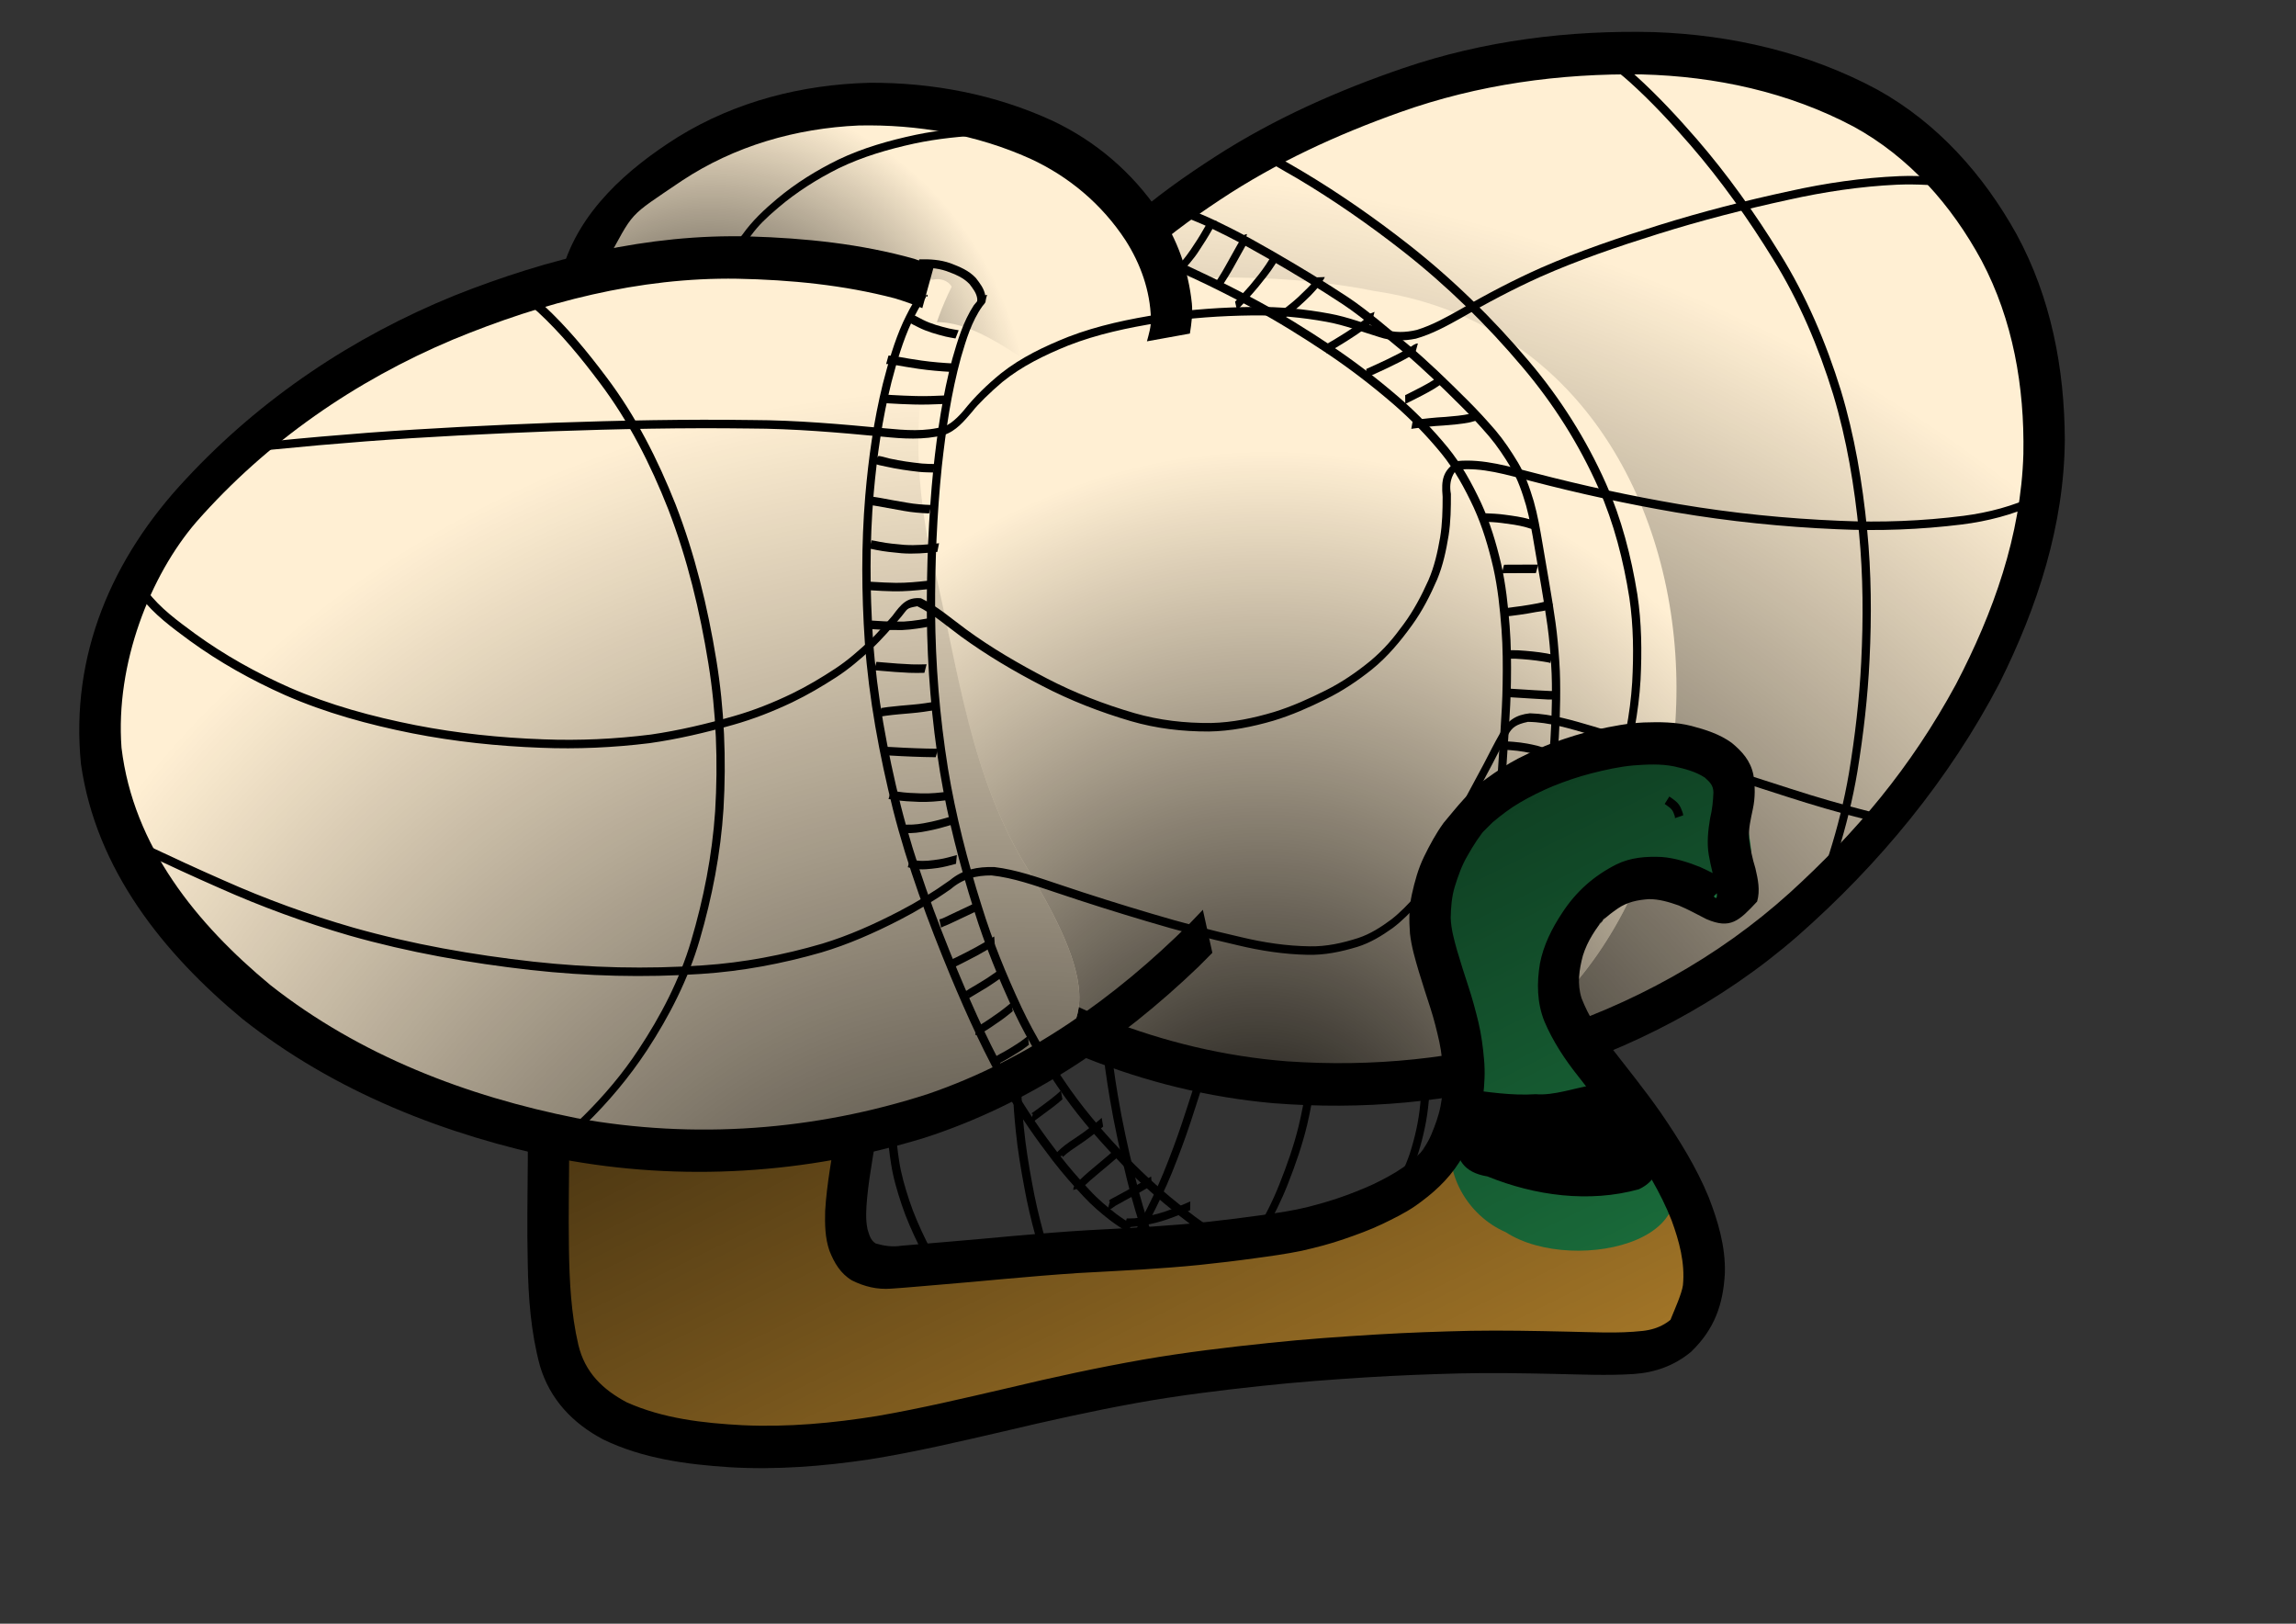 <?xml version="1.0" encoding="UTF-8" standalone="no"?>
<!-- Created with Inkscape (http://www.inkscape.org/) -->
<svg
   xmlns:dc="http://purl.org/dc/elements/1.1/"
   xmlns:cc="http://web.resource.org/cc/"
   xmlns:rdf="http://www.w3.org/1999/02/22-rdf-syntax-ns#"
   xmlns:svg="http://www.w3.org/2000/svg"
   xmlns="http://www.w3.org/2000/svg"
   xmlns:xlink="http://www.w3.org/1999/xlink"
   xmlns:sodipodi="http://inkscape.sourceforge.net/DTD/sodipodi-0.dtd"
   xmlns:inkscape="http://www.inkscape.org/namespaces/inkscape"
   width="841.89pt"
   height="595.276pt"
   id="svg1325"
   sodipodi:version="0.32"
   inkscape:version="0.43"
   version="1.0"
   sodipodi:docbase="C:\Documents and Settings\Cowbert\Desktop\art"
   sodipodi:docname="the-mallard.svg"
   inkscape:export-filename="C:\Documents and Settings\Cowbert\Desktop\art\the-mallard.png"
   inkscape:export-xdpi="90"
   inkscape:export-ydpi="90">
  <rect width="100%" height="100%" fill="#333333" stroke="none"/>
  <defs
     id="defs1327">
    <linearGradient
       id="linearGradient6801">
      <stop
         style="stop-color:#000000;stop-opacity:1;"
         offset="0"
         id="stop6803" />
      <stop
         style="stop-color:#000000;stop-opacity:0;"
         offset="1"
         id="stop6805" />
    </linearGradient>
    <linearGradient
       inkscape:collect="always"
       xlink:href="#linearGradient6801"
       id="linearGradient6807"
       x1="362.399"
       y1="309.978"
       x2="526.345"
       y2="643.55"
       gradientUnits="userSpaceOnUse"
       gradientTransform="matrix(1.647,0,0,1.663,-359.238,-264.58)" />
    <radialGradient
       inkscape:collect="always"
       xlink:href="#linearGradient6801"
       id="radialGradient7690"
       cx="520.533"
       cy="577.862"
       fx="520.533"
       fy="577.862"
       r="144.452"
       gradientTransform="matrix(3.11,-2.354,2.555,3.442,-2567.487,28.577)"
       gradientUnits="userSpaceOnUse" />
    <radialGradient
       inkscape:collect="always"
       xlink:href="#linearGradient6801"
       id="radialGradient7707"
       cx="552.952"
       cy="505.018"
       fx="552.952"
       fy="505.018"
       r="124.96"
       gradientTransform="matrix(1.571,9.364537e-2,-0.111,1.855,-259.385,-479.281)"
       gradientUnits="userSpaceOnUse" />
    <radialGradient
       inkscape:collect="always"
       xlink:href="#linearGradient6801"
       id="radialGradient7711"
       cx="587.376"
       cy="494.394"
       fx="587.376"
       fy="494.394"
       r="185.033"
       gradientTransform="matrix(1.964,0.425,-0.344,1.586,-396.615,-571.056)"
       gradientUnits="userSpaceOnUse" />
    <radialGradient
       inkscape:collect="always"
       xlink:href="#linearGradient6801"
       id="radialGradient8592"
       gradientUnits="userSpaceOnUse"
       gradientTransform="matrix(2.588,0.156,-0.182,3.085,-786.51,-1061.793)"
       cx="577.049"
       cy="511.505"
       fx="577.049"
       fy="511.505"
       r="124.96" />
    <radialGradient
       inkscape:collect="always"
       xlink:href="#linearGradient6801"
       id="radialGradient8596"
       cx="428.885"
       cy="312.857"
       fx="428.885"
       fy="312.857"
       r="89.601"
       gradientTransform="matrix(1.768,0.139,-0.15,1.935,-365.699,-445.142)"
       gradientUnits="userSpaceOnUse" />
    <radialGradient
       inkscape:collect="always"
       xlink:href="#linearGradient6801"
       id="radialGradient8598"
       gradientUnits="userSpaceOnUse"
       gradientTransform="matrix(3.236,0.708,-0.566,2.638,-1012.561,-1214.449)"
       cx="587.16"
       cy="526.424"
       fx="587.16"
       fy="526.424"
       r="185.033" />
  </defs>
  <sodipodi:namedview
     id="base"
     pagecolor="#ffffff"
     bordercolor="#666666"
     borderopacity="1.0"
     inkscape:pageopacity="0.0"
     inkscape:pageshadow="2"
     inkscape:zoom="0.7"
     inkscape:cx="716.90186"
     inkscape:cy="261.91364"
     inkscape:document-units="px"
     inkscape:current-layer="layer1"
     inkscape:window-width="1280"
     inkscape:window-height="913"
     inkscape:window-x="-4"
     inkscape:window-y="-4" />
  <g
     inkscape:label="Layer 1"
     inkscape:groupmode="layer"
     id="layer1">
    <path
       style="opacity:1;color:#000000;fill:#ffefd3;fill-opacity:1;fill-rule:nonzero;stroke:none;stroke-width:10;stroke-linecap:square;stroke-linejoin:miter;marker:none;marker-start:none;marker-mid:none;marker-end:none;stroke-miterlimit:4;stroke-dasharray:none;stroke-dashoffset:0;stroke-opacity:1;visibility:visible;display:inline;overflow:visible"
       d="M 580.87,95.099 C 505.08,138.864 388.457,153.102 389.875,268.148 C 375.112,386.072 461.825,508.611 582.31,518.292 C 713.867,549.193 860.964,498.654 934.462,381.091 C 1012.07,295.64 1027.366,142.722 929.399,66.632 C 821.085,-13.247 686.099,38.393 580.87,95.099 z "
       id="path2254" />
    <path
       id="path7709"
       d="M 580.87,95.099 C 505.08,138.864 388.457,153.102 389.875,268.148 C 375.112,386.072 461.825,508.611 582.31,518.292 C 713.867,549.193 860.964,498.654 934.462,381.091 C 1012.07,295.64 1027.366,142.722 929.399,66.632 C 821.085,-13.247 686.099,38.393 580.87,95.099 z "
       style="opacity:1;color:#000000;fill:url(#radialGradient8598);fill-opacity:1;fill-rule:nonzero;stroke:none;stroke-width:10;stroke-linecap:square;stroke-linejoin:miter;marker:none;marker-start:none;marker-mid:none;marker-end:none;stroke-miterlimit:4;stroke-dasharray:none;stroke-dashoffset:0;stroke-opacity:1;visibility:visible;display:inline;overflow:visible" />
    <path
       style="opacity:1;color:#000000;fill:#ffefd3;fill-opacity:1;fill-rule:nonzero;stroke:none;stroke-width:10;stroke-linecap:square;stroke-linejoin:miter;marker:none;marker-start:none;marker-mid:none;marker-end:none;stroke-miterlimit:4;stroke-dasharray:none;stroke-dashoffset:0;stroke-opacity:1;visibility:visible;display:inline;overflow:visible"
       d="M 452.62,137.871 C 322.997,353.323 497.852,568.686 691.113,532.95 C 867.971,478.8 862.938,170.218 672.02,142.276 C 599.581,127.554 525.646,142.525 452.62,137.871 z "
       id="path7692"
       sodipodi:nodetypes="cccc" />
    <path
       style="fill:#000000;fill-opacity:1;fill-rule:nonzero;stroke:none;stroke-width:1px;stroke-linecap:butt;stroke-linejoin:miter;stroke-opacity:1"
       id="path1339"
       d="M 534.994,128.506 C 536.957,120.956 545.026,114.419 550.929,108.805 C 564.411,96.519 579.375,86.064 594.66,76.221 C 623.148,57.933 654.147,44.214 686.053,33.303 C 725.56,19.83 767.184,14.646 808.756,15.696 C 846.736,17.035 884.24,25.734 917.86,43.816 C 947.192,60.104 969.685,85.314 985.927,114.54 C 1002.692,145.377 1009.361,180.071 1009.488,214.976 C 1009.178,256.836 996.064,296.767 977.619,333.822 C 952.993,381.039 918.641,422.606 878.853,457.553 C 841.587,490.042 797.665,512.807 750.672,526.994 C 709.078,539.051 665.666,542.663 622.617,539.272 C 591.04,536.491 560.039,528.855 530.602,517.053 C 512.067,509.678 494.815,499.598 478.932,487.52 C 471.856,482.057 465.499,475.771 459.503,469.144 L 474.712,454.032 C 480.121,460.076 485.883,465.789 492.313,470.737 C 507.233,482.043 523.489,491.373 540.914,498.19 C 569.202,509.33 598.977,516.426 629.274,518.801 C 670.794,521.666 712.608,517.719 752.536,505.53 C 797.709,491.176 839.674,468.343 875.087,436.345 C 907.364,406.938 933.978,375.616 956.291,334.475 C 974.56,299.48 988.103,261.707 989.238,221.769 C 989.817,189.095 984.171,156.448 968.798,127.388 C 954.082,100.24 933.471,76.816 906.28,61.913 C 874.36,44.982 838.702,37.298 802.771,36.378 C 762.652,35.784 722.59,41.284 684.646,54.802 C 653.779,65.756 623.847,79.488 596.458,97.69 C 581.949,107.326 567.682,117.556 555.282,129.898 C 545.111,140.498 551.827,135.943 556.164,125.809 L 534.994,128.506 z " />
    <path
       style="opacity:1;color:#000000;fill:#ffefd3;fill-opacity:1;fill-rule:nonzero;stroke:none;stroke-width:10;stroke-linecap:square;stroke-linejoin:miter;marker:none;marker-start:none;marker-mid:none;marker-end:none;stroke-miterlimit:4;stroke-dasharray:none;stroke-dashoffset:0;stroke-opacity:1;visibility:visible;display:inline;overflow:visible"
       d="M 570.281,162.821 C 580.666,84.265 484.493,53.166 422.934,47.305 C 341.506,46.167 257.648,125.178 279.339,210.673 C 317.989,278.717 400.317,215.028 429.767,170.161 C 479.434,121.567 525.872,231.197 567.303,181.71 L 570.025,173.094 L 570.281,162.821 L 570.281,162.821 z "
       id="path2243" />
    <path
       id="path8594"
       d="M 570.281,162.821 C 580.666,84.265 484.493,53.166 422.934,47.305 C 341.506,46.167 257.648,125.178 279.339,210.673 C 317.989,278.717 400.317,215.028 429.767,170.161 C 479.434,121.567 525.872,231.197 567.303,181.71 L 570.025,173.094 L 570.281,162.821 L 570.281,162.821 z "
       style="opacity:1;color:#000000;fill:url(#radialGradient8596);fill-opacity:1;fill-rule:nonzero;stroke:none;stroke-width:10;stroke-linecap:square;stroke-linejoin:miter;marker:none;marker-start:none;marker-mid:none;marker-end:none;stroke-miterlimit:4;stroke-dasharray:none;stroke-dashoffset:0;stroke-opacity:1;visibility:visible;display:inline;overflow:visible" />
    <path
       style="opacity:1;color:#000000;fill:url(#radialGradient8592);fill-opacity:1;fill-rule:nonzero;stroke:none;stroke-width:10;stroke-linecap:square;stroke-linejoin:miter;marker:none;marker-start:none;marker-mid:none;marker-end:none;stroke-miterlimit:4;stroke-dasharray:none;stroke-dashoffset:0;stroke-opacity:1;visibility:visible;display:inline;overflow:visible"
       d="M 452.62,137.871 C 322.997,353.323 497.852,568.686 691.113,532.95 C 867.971,478.8 862.938,170.218 672.02,142.276 C 599.581,127.554 525.646,142.525 452.62,137.871 z "
       id="path7717"
       sodipodi:nodetypes="cccc" />
    <path
       style="fill:#000000;fill-opacity:1;fill-rule:nonzero;stroke:none;stroke-width:1px;stroke-linecap:butt;stroke-linejoin:miter;stroke-opacity:1"
       id="path1337"
       d="M 282.492,188.828 C 285.748,195.681 278.752,180.905 278.122,179.413 C 272.057,164.31 271.182,148.154 274.831,132.354 C 283.016,103.271 306.926,82.382 331.522,66.922 C 359.847,49.498 392.135,41.329 425.077,40.466 C 455.885,40.294 486.564,46.119 514.623,59.058 C 535.747,69.022 553.601,84.321 566.715,103.73 C 575.668,117.146 581.038,132.318 582.71,148.34 C 583.164,153.295 582.521,158.182 581.741,163.055 L 560.737,166.849 C 561.706,163.227 562.818,159.647 562.703,155.83 C 562.289,142.061 557.674,129.045 550.285,117.479 C 538.789,99.925 522.721,86.348 503.745,77.594 C 477.411,65.727 448.574,60.731 419.795,61.342 C 389.089,62.735 359.175,71.282 333.308,88.393 C 306.278,106.746 310.532,102.358 295.904,128.968 C 292.079,141.974 291.32,155.117 296.23,168.015 C 298.076,172.822 300.321,177.415 302.712,181.949 L 282.492,188.828 z " />
    <path
       style="opacity:1;color:#000000;fill:#a27527;fill-opacity:1;fill-rule:nonzero;stroke:none;stroke-width:10;stroke-linecap:square;stroke-linejoin:miter;marker:none;marker-start:none;marker-mid:none;marker-end:none;stroke-miterlimit:4;stroke-dasharray:none;stroke-dashoffset:0;stroke-opacity:1;visibility:visible;display:inline;overflow:visible"
       d="M 272.6,508.561 C 329.244,495.495 376.628,454.39 431.569,441.211 C 440.342,489.042 410.687,545.573 419.419,598.508 C 449.341,642.743 528.263,599.85 577.523,608.579 C 625.862,599.772 702.138,601.657 712.12,538.398 C 717.564,490.432 672.886,426.277 724.517,392.096 C 758.778,368.647 833.286,335.707 848.459,395.928 C 864.795,444.213 828.709,441.176 797.891,429.397 C 725.651,480.017 789.522,536.606 814.913,573.713 C 869.422,635.677 801.857,674.76 748.186,660.658 C 656.873,654.107 566.794,673.252 478.19,691.882 C 414.196,699.921 319.816,735.006 276.54,667.9 C 265.346,616.843 261.507,559.519 272.6,508.561 L 272.6,508.561 z "
       id="path2264"
       sodipodi:nodetypes="cccccccccccccc" />
    <path
       style="opacity:1;color:#000000;fill:#1b723e;fill-opacity:1;fill-rule:nonzero;stroke:none;stroke-width:10;stroke-linecap:square;stroke-linejoin:miter;marker:none;marker-start:none;marker-mid:none;marker-end:none;stroke-miterlimit:4;stroke-dasharray:none;stroke-dashoffset:0;stroke-opacity:1;visibility:visible;display:inline;overflow:visible"
       d="M 710.297,552.521 C 717.197,500.955 664.957,438.03 719.499,397.61 C 753.048,372.127 833.583,341.223 852.451,396.432 C 864.442,441.265 849.98,447.511 786.842,432.169 C 740.643,460.986 777.407,527.502 805.333,556.724 C 850.363,605.11 770.009,624.338 736.124,602.302 C 717.483,594.243 704.942,572.855 710.297,552.521 z "
       id="path4016"
       sodipodi:nodetypes="ccccccc" />
    <path
       sodipodi:nodetypes="cccccccccccccc"
       id="path5926"
       d="M 272.6,508.561 C 329.244,495.495 376.628,454.39 431.569,441.211 C 440.342,489.042 410.687,545.573 419.419,598.508 C 449.341,642.743 528.263,599.85 577.523,608.579 C 625.862,599.772 702.138,601.657 712.12,538.398 C 717.564,490.432 672.886,426.277 724.517,392.096 C 758.778,368.647 833.286,335.707 848.459,395.928 C 864.795,444.213 828.709,441.176 797.891,429.397 C 725.651,480.017 789.522,536.606 814.913,573.713 C 869.422,635.677 801.857,674.76 748.186,660.658 C 656.873,654.107 566.794,673.252 478.19,691.882 C 414.196,699.921 319.816,735.006 276.54,667.9 C 265.346,616.843 261.507,559.519 272.6,508.561 L 272.6,508.561 z "
       style="opacity:1;color:#000000;fill:url(#linearGradient6807);fill-opacity:1;fill-rule:nonzero;stroke:none;stroke-width:10;stroke-linecap:square;stroke-linejoin:miter;marker:none;marker-start:none;marker-mid:none;marker-end:none;stroke-miterlimit:4;stroke-dasharray:none;stroke-dashoffset:0;stroke-opacity:1;visibility:visible;display:inline;overflow:visible" />
    <path
       style="opacity:1;color:#000000;fill:#000000;fill-opacity:1;fill-rule:nonzero;stroke:none;stroke-width:10;stroke-linecap:square;stroke-linejoin:miter;marker:none;marker-start:none;marker-mid:none;marker-end:none;stroke-miterlimit:4;stroke-dasharray:none;stroke-dashoffset:0;stroke-opacity:1;visibility:visible;display:inline;overflow:visible"
       d="M 716.18,532.323 C 713.945,547.831 703.444,571.17 727.215,575.065 C 750.442,584.488 776.903,588.084 801.272,581.331 C 818.891,573.075 808.629,551.855 803.933,538.861 C 791.086,519.863 768.386,536.389 750.784,534.867 C 739.159,535.646 727.665,533.806 716.18,532.323 z "
       id="path4903" />
    <path
       style="fill:#000000;fill-opacity:1;fill-rule:nonzero;stroke:none;stroke-width:1px;stroke-linecap:butt;stroke-linejoin:miter;stroke-opacity:1"
       id="path1359"
       d="M 274.474,499.201 C 273.282,496.068 274.895,502.397 275.067,503.204 C 276.279,509.744 276.852,516.379 277.364,523.005 C 278.151,535.054 278.251,547.136 278.281,559.207 C 278.264,576.206 277.862,593.204 278.146,610.202 C 278.402,626.039 279.149,641.907 282.751,657.361 C 285.962,670.857 294.598,679.176 306.354,685.454 C 324.205,693.454 343.829,695.655 363.147,696.678 C 385.154,697.689 407.158,695.668 428.875,692.165 C 450.42,688.451 471.704,683.384 493,678.454 C 514.878,673.219 536.866,668.45 559.022,664.571 C 579.456,661.039 600.052,658.575 620.669,656.44 C 638.089,654.603 655.562,653.375 673.043,652.323 C 688.431,651.407 703.836,650.863 719.245,650.52 C 734.778,650.263 750.313,650.576 765.842,650.917 C 778.269,651.136 790.73,651.952 803.112,650.577 C 811.099,649.702 816.965,646.28 821.643,639.886 C 809.462,657.825 821.646,636.48 822.792,628.242 C 823.871,617.311 820.984,606.779 817.285,596.629 C 811.869,582.814 804.025,570.196 795.751,557.977 C 788.139,546.986 779.742,536.585 771.546,526.041 C 764.974,517.796 759.193,508.997 755.055,499.264 C 751.403,490.113 751.288,480.475 752.896,470.889 C 754.632,461.983 758.681,453.926 763.62,446.433 C 770.552,435.738 779.25,428.131 790.264,422.536 C 797.232,419.125 804.69,418.583 812.284,418.904 C 818.818,419.384 825.022,421.368 831.075,423.768 C 835.802,425.861 840.322,428.391 844.971,430.635 C 851.72,428.35 842.828,432.876 837.868,438.144 C 840.209,441.049 839.231,435.329 839.13,434.065 C 837.799,428.723 836.392,423.425 835.439,417.998 C 834.408,411.956 835.087,405.958 836.079,399.982 C 837.097,395.825 837.537,391.615 837.694,387.361 C 837.626,383.77 835.93,382.35 833.529,380.122 C 828.971,377.118 823.7,375.808 818.457,374.625 C 811.961,373.319 805.329,373.648 798.769,374.139 C 791.676,374.745 784.732,376.343 777.842,378.081 C 771.447,379.719 765.208,381.884 759.084,384.347 C 753.564,386.656 748.201,389.319 743.036,392.345 C 738.302,395.084 733.993,398.433 729.791,401.922 C 720.497,411.062 721.662,410.495 727.056,404.2 C 723.338,408.46 720.327,413.251 717.535,418.159 C 714.715,422.922 712.883,428.11 711.258,433.376 C 709.74,438.341 709.356,443.461 709.255,448.614 C 709.414,454.095 710.916,459.376 712.37,464.619 C 714.084,470.506 715.989,476.331 717.883,482.16 C 719.784,487.936 721.382,493.804 722.809,499.715 C 724.235,505.695 725.018,511.79 725.556,517.907 C 726.127,523.989 725.786,530.066 725.073,536.113 C 724.359,541.766 722.76,547.221 721.017,552.62 C 719.164,558.102 716.464,563.197 713.454,568.103 C 707.725,577.056 700.39,583.539 691.963,589.482 C 686.87,592.981 681.314,595.664 675.777,598.348 C 669.721,601.233 663.415,603.515 657.083,605.69 C 650.384,608.035 643.509,609.787 636.601,611.371 C 628.879,612.976 621.059,614.043 613.247,615.098 C 604.366,616.34 595.458,617.378 586.541,618.315 C 577.194,619.269 567.82,619.938 558.446,620.548 C 547.987,621.203 537.519,621.7 527.056,622.293 C 514.977,623.094 502.912,624.119 490.854,625.202 C 480.386,626.206 469.908,627.084 459.431,627.983 C 451.534,628.62 443.647,629.397 435.742,629.913 C 428.889,630.458 422.616,628.922 416.531,625.902 C 410.91,622.551 407.861,617.303 405.511,611.37 C 403.327,605.082 403.256,598.471 403.419,591.897 C 403.814,585.154 404.692,578.453 405.7,571.781 C 406.804,565.186 407.801,558.577 408.666,551.947 C 409.447,545.383 410.021,538.796 410.662,532.218 C 411.302,525.338 412.185,518.486 413.193,511.652 C 414.127,504.743 415.728,497.964 417.394,491.206 C 419.037,484.802 420.754,478.418 422.353,472.003 C 423.78,466.045 425.381,460.133 426.979,454.221 C 428.319,449.283 429.526,444.309 430.8,439.355 C 433.497,441.514 436.341,442.225 431.523,444.704 C 422.408,448.54 413.607,453.1 404.758,457.516 C 391.223,464.257 377.57,470.754 363.886,477.18 C 349.526,483.942 335.05,490.446 320.598,497.004 C 309.325,502.121 298.036,507.2 286.766,512.323 C 279.452,515.656 272.132,518.974 264.824,522.32 L 265.005,500.774 C 272.327,497.43 279.657,494.104 286.988,490.777 C 298.273,485.688 309.536,480.548 320.822,475.459 C 335.233,468.952 349.617,462.381 363.919,455.634 C 377.502,449.195 391.07,442.725 404.503,435.971 C 413.879,431.326 423.209,426.392 433.201,423.224 C 441.88,421.533 450.27,423.595 451.441,433.892 C 450.821,439.599 449.594,445.182 448.033,450.724 C 446.502,456.587 444.845,462.415 443.372,468.293 C 441.801,474.747 440.182,481.188 438.43,487.594 C 436.775,493.962 435.063,500.332 433.99,506.832 C 432.918,513.409 431.942,520.002 431.272,526.636 C 430.603,533.278 429.977,539.923 429.328,546.567 C 428.553,553.389 427.657,560.195 426.498,566.963 C 425.462,573.246 424.498,579.54 423.909,585.886 C 423.489,590.861 423.088,595.911 424.126,600.838 C 424.993,603.671 425.536,606.196 428.174,607.846 C 432.283,609.044 436.313,609.634 440.659,608.946 C 448.466,608.271 456.275,607.627 464.082,606.955 C 474.544,606.081 484.998,605.115 495.453,604.163 C 507.646,603.101 519.843,602.054 532.062,601.348 C 542.49,600.796 552.919,600.263 563.339,599.576 C 572.544,598.932 581.748,598.25 590.921,597.227 C 599.707,596.248 608.483,595.183 617.236,593.932 C 624.656,592.865 632.096,591.824 639.382,590.009 C 645.819,588.342 652.218,586.528 658.453,584.188 C 664.277,582.01 670.059,579.706 675.574,576.802 C 680.404,574.27 685.159,571.568 689.4,568.092 C 698.887,559.939 698.042,558.601 692.174,566.525 C 695.169,562.844 697.904,559.013 699.769,554.594 C 701.614,550.133 703.325,545.6 704.254,540.835 C 705.182,535.789 705.926,530.716 705.61,525.56 C 705.294,520.098 704.856,514.644 703.691,509.284 C 702.464,503.746 701.096,498.243 699.352,492.842 C 697.446,486.914 695.483,481.003 693.692,475.037 C 691.882,468.902 690.047,462.731 689.339,456.346 C 688.835,449.935 688.872,443.518 690.259,437.199 C 691.659,430.874 693.358,424.616 696.206,418.773 C 699.023,413.03 702.036,407.386 705.81,402.212 C 712.318,394.474 718.423,386.452 726.741,380.597 C 731.668,377.019 736.74,373.639 742.139,370.817 C 747.984,367.895 753.882,365.055 760.028,362.822 C 766.749,360.459 773.532,358.267 780.486,356.7 C 788.111,355.008 795.795,353.523 803.615,353.156 C 811.423,352.889 819.271,352.903 826.907,354.839 C 833.835,356.672 840.712,358.824 846.605,363.096 C 851.738,367.288 855.862,371.929 857.225,378.684 C 858.125,384.323 858.179,389.914 856.958,395.537 C 855.999,400.2 854.804,404.864 855.118,409.67 C 855.685,414.698 856.716,419.595 858.219,424.437 C 859.471,429.819 860.638,435.234 859.056,440.694 C 850.185,450.182 846.052,454.341 834.312,449.3 C 829.79,447.032 825.373,444.526 820.694,442.593 C 815.952,440.936 811.152,439.474 806.071,439.517 C 800.643,439.911 795.587,440.903 790.968,444.071 C 779.371,452.076 780.836,454.663 784.887,448.186 C 780.219,453.855 776.103,459.945 773.894,467.058 C 772.027,474.017 770.998,480.97 773.251,488.01 C 776.617,496.642 781.552,504.371 787.359,511.573 C 795.695,522.322 804.256,532.905 812.049,544.07 C 820.952,557.093 829.36,570.548 835.382,585.213 C 839.99,597.085 843.631,609.383 843.296,622.279 C 842.468,637.726 838.214,649.741 826.765,660.802 C 818.65,667.534 809.153,670.956 798.649,671.647 C 785.721,672.489 772.776,671.86 759.836,671.592 C 744.491,671.277 729.139,670.997 713.792,671.351 C 698.544,671.748 683.301,672.322 668.076,673.277 C 650.783,674.366 633.5,675.646 616.271,677.524 C 595.955,679.691 575.663,682.207 555.546,685.83 C 533.619,689.805 511.864,694.65 490.184,699.812 C 468.595,704.799 447,709.882 425.113,713.374 C 402.478,716.763 379.557,718.563 356.676,717.209 C 335.605,715.843 314.173,712.966 294.936,703.656 C 280.04,695.786 268.809,684.067 263.939,667.53 C 259.543,651.157 258.279,634.275 258.014,617.344 C 257.599,600.254 257.959,583.164 258.055,566.073 C 258.076,554.282 258.021,542.486 257.436,530.707 C 257.058,524.526 256.607,518.34 255.684,512.213 C 255.351,510.115 255.164,508.018 254.253,506.081 L 274.474,499.201 z " />
    <path
       style="opacity:1;color:#000000;fill:#ffefd3;fill-opacity:1;fill-rule:nonzero;stroke:none;stroke-width:10;stroke-linecap:square;stroke-linejoin:miter;marker:none;marker-start:none;marker-mid:none;marker-end:none;stroke-miterlimit:4;stroke-dasharray:none;stroke-dashoffset:0;stroke-opacity:1;visibility:visible;display:inline;overflow:visible"
       d="M 456.15,136.683 C 395.179,135.721 333.356,109.139 273.098,132.075 C 210.757,158.528 147.19,189.162 98.73,237.994 C 71.871,273.403 49.865,314.603 52.605,360.599 C 46.802,405.82 72.871,445.271 109,469.098 C 175.604,524.916 259.805,564.102 347.992,558.606 C 399.189,563.129 447.884,543.122 491.748,518.928 C 555.758,510.684 518.769,452.549 498.752,418.575 C 472.088,371.591 467.125,317.594 454.009,266.03 C 446.021,224.201 446.052,178.493 465.297,140.137 C 463.492,136.998 459.474,135.889 456.15,136.683 z "
       id="path1361" />
    <path
       style="fill:#000000;fill-opacity:1;fill-rule:nonzero;stroke:none;stroke-width:1px;stroke-linecap:butt;stroke-linejoin:miter;stroke-opacity:1"
       id="path1335"
       d="M 450.925,150.624 C 447.492,149.148 442.038,147.223 437.585,145.866 C 412.433,139.272 386.388,136.765 360.465,136.248 C 312.456,135.492 265.696,147.732 221.544,165.955 C 173.688,186.1 130.5,215.906 96.048,255.075 C 73.426,281.298 56.359,324.394 59.406,365.503 C 65.166,413.723 96.173,451.666 132.156,481.489 C 175.786,515.867 228.086,535.888 281.977,546.586 C 339.493,556.994 398.284,552.703 453.805,534.714 C 502.658,517.989 545.177,487.715 581.666,451.416 C 583.804,449.184 585.943,446.952 588.081,444.72 L 592.727,465.75 C 590.485,468.004 588.244,470.258 586.003,472.513 C 547.541,509.406 502.876,539.773 452.004,556.183 C 394.217,573.875 333.262,577.735 273.776,566.478 C 217.852,554.959 163.679,533.82 118.436,497.991 C 79.734,465.84 46.952,425.033 39.587,373.489 C 34.26,320.141 54.743,272.659 90.911,234.162 C 127.565,194.704 172.596,164.591 222.301,144.423 C 268.264,126.167 316.82,114.239 366.509,115.585 C 393.567,116.39 420.792,119.171 446.941,126.502 C 448.628,127.047 461.889,131.881 456.656,129.87 L 450.925,150.624 z " />
    <path
       style="fill:#000000;fill-opacity:1;fill-rule:nonzero;stroke:none;stroke-width:1px;stroke-linecap:butt;stroke-linejoin:miter;stroke-opacity:1"
       id="path5793"
       d="M 542.888,498.375 C 542.858,500.996 542.943,503.615 543.009,506.234 C 543.388,516.108 544.927,525.884 546.541,535.614 C 548.685,548.471 551.493,561.199 554.575,573.855 C 557.158,584.688 560.379,595.344 563.994,605.867 C 564.614,607.669 565.294,609.45 565.956,611.237 L 562.316,613.487 C 561.644,611.683 560.953,609.885 560.323,608.064 C 556.663,597.471 553.395,586.741 550.782,575.831 C 547.67,563.115 544.833,550.328 542.662,537.41 C 541.014,527.567 539.443,517.682 538.994,507.695 C 538.919,505.048 538.815,502.4 538.844,499.751 L 542.888,498.375 z " />
    <path
       style="fill:#000000;fill-opacity:1;fill-rule:nonzero;stroke:none;stroke-width:1px;stroke-linecap:butt;stroke-linejoin:miter;stroke-opacity:1"
       id="path5795"
       d="M 499.354,525.702 C 499.354,527.462 499.354,529.223 499.354,530.984 C 499.308,537.853 499.926,544.699 500.595,551.528 C 501.487,560.578 502.968,569.552 504.622,578.488 C 506.058,586.456 507.877,594.338 510.009,602.141 C 510.401,603.56 510.89,604.948 511.33,606.351 L 507.638,608.512 C 507.181,607.078 506.673,605.66 506.265,604.21 C 504.082,596.335 502.22,588.379 500.765,580.331 C 499.079,571.326 497.571,562.282 496.646,553.161 C 495.954,546.248 495.306,539.316 495.309,532.36 C 495.309,530.599 495.309,528.838 495.309,527.078 L 499.354,525.702 z " />
    <path
       style="fill:#000000;fill-opacity:1;fill-rule:nonzero;stroke:none;stroke-width:1px;stroke-linecap:butt;stroke-linejoin:miter;stroke-opacity:1"
       id="path5797"
       d="M 438.17,547.088 C 438.168,548.65 438.172,550.213 438.173,551.776 C 438.101,556.98 438.792,562.134 439.556,567.266 C 440.533,573.93 442.459,580.373 444.539,586.754 C 446.735,593.412 449.578,599.811 452.633,606.103 C 453.812,608.576 455.263,610.895 456.673,613.236 L 453.34,615.926 C 451.879,613.52 450.373,611.138 449.15,608.594 C 446.023,602.2 443.11,595.698 440.855,588.929 C 438.707,582.42 436.707,575.848 435.67,569.047 C 434.856,563.791 434.106,558.509 434.136,553.174 C 434.132,551.604 434.12,550.034 434.126,548.464 L 438.17,547.088 z " />
    <path
       style="fill:#000000;fill-opacity:1;fill-rule:nonzero;stroke:none;stroke-width:1px;stroke-linecap:butt;stroke-linejoin:miter;stroke-opacity:1"
       id="path5801"
       d="M 642.899,524.514 C 642.951,526.159 642.746,527.796 642.63,529.433 C 641.979,536.325 640.617,543.111 639.071,549.846 C 636.716,559.694 633.377,569.256 629.687,578.665 C 626.477,586.867 622.572,594.75 618.121,602.33 L 613.854,602.264 C 618.327,594.846 622.234,587.108 625.436,579.039 C 629.131,569.759 632.477,560.327 634.871,550.609 C 636.432,543.99 637.822,537.324 638.507,530.546 C 638.641,528.996 638.856,527.447 638.855,525.889 L 642.899,524.514 z " />
    <path
       style="fill:#000000;fill-opacity:1;fill-rule:nonzero;stroke:none;stroke-width:1px;stroke-linecap:butt;stroke-linejoin:miter;stroke-opacity:1"
       id="path5803"
       d="M 589.952,523.325 C 589.863,525.327 588.975,527.289 588.36,529.195 C 586.32,535.548 584.28,541.9 582.183,548.235 C 579.425,556.621 576.321,564.886 573.031,573.072 C 569.814,581.024 566.065,588.735 562.133,596.346 C 560.092,600.267 557.838,604.067 555.58,607.863 L 551.313,607.79 C 553.571,604.048 555.826,600.304 557.867,596.434 C 561.81,588.916 565.548,581.286 568.777,573.423 C 572.084,565.301 575.187,557.093 577.948,548.764 C 580.051,542.439 582.103,536.098 584.127,529.746 C 584.618,528.236 585.257,525.775 585.908,524.701 L 589.952,523.325 z " />
    <path
       style="fill:#000000;fill-opacity:1;fill-rule:nonzero;stroke:none;stroke-width:1px;stroke-linecap:butt;stroke-linejoin:miter;stroke-opacity:1"
       id="path5805"
       d="M 792.063,31.242 C 795.055,32.478 797.384,34.925 799.786,37.05 C 810.435,46.676 820.217,57.214 829.627,68.061 C 844.693,85.49 858.073,104.323 870.177,123.948 C 883.117,144.747 892.736,167.359 899.982,190.755 C 906.709,212.935 910.546,235.875 912.841,258.92 C 914.924,279.994 915.049,301.202 914.035,322.339 C 913.168,340.713 911.046,358.994 908.094,377.138 C 905.824,390.651 902.529,403.958 898.464,417.028 C 896.921,421.94 895.078,426.743 893.181,431.523 L 888.928,431.88 C 890.832,427.17 892.684,422.438 894.233,417.594 C 898.328,404.653 901.637,391.469 903.929,378.076 C 906.92,360.041 909.052,341.861 909.951,323.589 C 911,302.58 910.92,281.497 908.888,260.545 C 906.654,237.669 902.893,214.894 896.262,192.868 C 889.126,169.671 879.638,147.245 866.832,126.624 C 854.821,107.112 841.53,88.391 826.567,71.064 C 817.228,60.293 807.522,49.828 796.952,40.271 C 795.425,38.92 791.999,35.823 790.917,35.393 L 792.063,31.242 z " />
    <path
       style="fill:#000000;fill-opacity:1;fill-rule:nonzero;stroke:none;stroke-width:1px;stroke-linecap:butt;stroke-linejoin:miter;stroke-opacity:1"
       id="path5807"
       d="M 258.149,143.13 C 258.606,142.441 263.924,147.58 265.786,149.258 C 277.195,159.803 287.11,171.856 296.433,184.283 C 310.763,203.23 321.543,224.495 330.29,246.561 C 339.779,271.037 345.99,296.661 350.212,322.559 C 354.154,346.623 355.136,371.052 353.725,395.377 C 352.336,417.083 348.192,438.514 342.101,459.354 C 336.49,478.698 327.282,496.65 316.308,513.405 C 307.65,526.559 297.509,538.634 286.268,549.596 C 285.675,550.15 285.082,550.703 284.488,551.256 L 283.671,547.026 C 284.251,546.476 284.832,545.925 285.413,545.375 C 295.302,535.554 304.357,524.924 312.044,513.236 C 322.993,496.747 332.226,479.066 337.878,459.98 C 344.008,439.348 348.175,418.111 349.633,396.6 C 351.102,372.467 350.196,348.224 346.325,324.338 C 342.18,298.618 336.053,273.169 326.675,248.852 C 318.052,226.991 307.418,205.916 293.243,187.146 C 284.029,174.847 274.231,162.913 262.948,152.476 C 260.01,149.853 256.61,147.485 254.105,144.506 L 258.149,143.13 z " />
    <path
       style="fill:#000000;fill-opacity:1;fill-rule:nonzero;stroke:none;stroke-width:1px;stroke-linecap:butt;stroke-linejoin:miter;stroke-opacity:1"
       id="path5811"
       d="M 624.703,76.909 C 627.948,78.54 633.438,81.788 637.215,84.009 C 655.006,94.65 672.044,106.532 688.389,119.31 C 710.033,136.256 729.767,155.549 747.511,176.596 C 762.777,194.624 775.479,214.644 785.103,236.27 C 792.756,253.57 797.504,271.928 800.511,290.577 C 802.611,304.393 802.769,318.381 802.071,332.31 C 801.618,340.204 800.612,348.049 799.203,355.823 L 795.025,356.699 C 796.485,349.048 797.492,341.315 797.98,333.535 C 798.728,319.786 798.631,305.975 796.611,292.327 C 793.71,273.899 789.065,255.756 781.548,238.654 C 772.071,217.235 759.523,197.415 744.424,179.571 C 726.809,158.656 707.206,139.491 685.705,122.66 C 669.449,109.955 652.504,98.142 634.808,87.568 C 630.482,85.025 626.077,82.589 621.767,80.036 L 624.703,76.909 z " />
    <path
       style="fill:#000000;fill-opacity:1;fill-rule:nonzero;stroke:none;stroke-width:1px;stroke-linecap:butt;stroke-linejoin:miter;stroke-opacity:1"
       id="path5813"
       d="M 69.892,283.334 C 69.804,285.428 71.055,287.081 71.93,288.864 C 78.297,297.351 87.051,303.632 95.493,309.858 C 109.818,320.247 125.305,328.865 141.435,336.026 C 161.193,344.653 182.042,350.305 203.125,354.468 C 223.767,358.498 244.708,360.661 265.708,361.404 C 283.285,362.096 300.862,361.248 318.306,359.052 C 332.035,357.049 345.567,353.84 358.902,350.016 C 368.662,347.221 378.091,343.447 387.231,339.029 C 394.612,335.44 401.66,331.239 408.512,326.72 C 414.536,322.746 419.94,317.964 425.212,313.047 C 429.072,309.522 435.314,302.196 436.385,300.961 C 440.497,295.383 443.45,291.779 450.277,292.436 C 458.322,296.345 465.183,302.411 472.389,307.687 C 484.833,316.809 498.197,324.528 511.844,331.64 C 525.526,338.754 539.899,344.301 554.67,348.598 C 566.87,352.129 579.446,353.526 592.099,353.416 C 602.601,353.172 612.896,351.027 622.931,348.018 C 631.663,345.314 640.003,341.544 648.17,337.453 C 656.016,333.537 663.249,328.574 670.033,323.02 C 677.016,317.116 681.144,312.061 686.218,305.142 C 691.139,298.475 694.986,291.143 698.372,283.592 C 701.265,276.925 702.845,269.842 704.079,262.706 C 705.165,256.136 705.304,249.48 705.305,242.838 C 704.572,234.337 705.406,230.1 712.386,225.379 C 725.299,224.139 738.226,228.189 750.671,231.315 C 773.871,237.347 797.302,242.432 820.924,246.46 C 846.884,250.831 873.097,253.493 899.389,254.576 C 919.634,255.489 939.904,254.704 960.002,252.142 C 972.23,250.555 984.145,247.415 995.31,242.135 C 997.537,241.063 999.607,239.714 1001.697,238.404 L 1002.021,242.701 C 999.825,244.014 997.651,245.369 995.326,246.444 C 983.855,251.66 971.679,254.803 959.194,256.373 C 938.942,258.879 918.527,259.644 898.137,258.696 C 871.739,257.575 845.421,254.879 819.357,250.468 C 795.674,246.407 772.183,241.296 748.919,235.245 C 737.016,232.261 724.448,228.161 712.124,229.68 C 711.117,230.768 708.055,234.384 709.341,241.438 C 709.372,248.216 709.279,255.01 708.235,261.724 C 707.038,269.069 705.498,276.367 702.626,283.26 C 699.27,291.016 695.431,298.55 690.477,305.412 C 684.717,313.433 678.376,321.068 670.679,327.28 C 663.694,332.856 656.258,337.826 648.234,341.762 C 639.919,345.863 631.43,349.634 622.545,352.309 C 612.266,355.299 601.729,357.408 590.995,357.579 C 578.095,357.605 565.277,356.126 552.848,352.495 C 537.922,348.113 523.394,342.487 509.563,335.283 C 495.759,328.181 482.357,320.24 469.776,311.094 C 462.829,306.005 456.206,300.148 448.476,296.343 C 442.812,297.35 443.919,297.532 440.624,301.457 C 435.953,306.905 431.292,312.39 426.031,317.276 C 420.624,322.232 415.064,327.021 408.902,331.012 C 401.919,335.524 394.755,339.744 387.258,343.339 C 377.966,347.754 368.381,351.504 358.482,354.304 C 345.013,358.109 331.356,361.332 317.493,363.282 C 299.904,365.436 282.185,366.25 264.471,365.528 C 243.337,364.745 222.264,362.531 201.494,358.45 C 180.228,354.219 159.203,348.478 139.281,339.746 C 122.991,332.488 107.349,323.768 92.878,313.264 C 84.17,306.836 75.183,300.331 68.612,291.574 C 67.413,289.378 66.03,287.291 65.848,284.71 L 69.892,283.334 z " />
    <path
       style="fill:#000000;fill-opacity:1;fill-rule:nonzero;stroke:none;stroke-width:1px;stroke-linecap:butt;stroke-linejoin:miter;stroke-opacity:1"
       id="path5815"
       d="M 62.574,409.061 C 65.915,410.302 69.121,411.911 72.354,413.415 C 84.559,419.184 96.82,424.829 109.18,430.253 C 129.805,439.465 151.039,447.172 172.717,453.434 C 201.565,461.593 231.145,466.768 260.897,470.091 C 288.413,473.096 316.149,473.82 343.76,471.881 C 363.509,470.554 382.967,466.849 401.954,461.294 C 415.016,457.335 427.489,451.736 439.595,445.451 C 448.232,440.986 456.528,435.917 464.439,430.25 C 470.863,424.897 477.985,423.658 486.04,423.819 C 497.005,425.117 507.517,428.898 517.957,432.37 C 532.861,437.415 547.873,442.123 562.957,446.588 C 577.466,450.946 592.126,454.76 606.891,458.122 C 617.894,460.759 629.068,462.425 640.376,462.586 C 648.464,462.747 656.29,460.993 663.942,458.544 C 669.977,456.566 675.263,453.141 680.328,449.377 C 684.783,445.869 688.688,441.746 692.469,437.529 C 693.334,437.059 698.437,429.585 700.775,425.453 C 703.75,419.851 706.104,413.946 708.472,408.066 C 710.888,401.884 713.568,395.822 716.564,389.907 C 719.505,384.431 722.486,378.978 725.393,373.484 C 728.079,368.379 730.6,363.192 733.505,358.211 C 737.204,352.061 741.146,349.421 747.995,348.673 C 758.711,348.976 769.091,352.184 779.32,355.168 C 795.115,359.919 810.822,364.964 826.557,369.915 C 842.884,375.053 859.158,380.36 875.462,385.572 C 888.048,389.651 900.758,393.312 913.574,396.575 C 915.012,396.943 916.459,397.268 917.902,397.614 L 916.182,401.558 C 914.728,401.207 913.269,400.876 911.82,400.504 C 898.956,397.213 886.197,393.529 873.561,389.43 C 857.261,384.218 840.99,378.912 824.665,373.778 C 808.946,368.83 793.255,363.789 777.472,359.053 C 767.536,356.167 757.425,352.992 747.009,352.866 C 741.097,354.079 739.352,355.758 737.771,358.331 C 734.83,363.218 732.254,368.297 729.66,373.383 C 726.761,378.884 723.808,384.354 720.83,389.811 C 717.804,395.62 715.116,401.585 712.724,407.69 C 710.337,413.657 707.967,419.646 705.042,425.37 C 701.849,431.276 698.18,436.847 693.52,441.705 C 689.581,445.976 685.525,450.159 680.872,453.651 C 675.525,457.463 669.941,460.882 663.632,462.842 C 655.686,465.259 647.572,466.961 639.213,466.732 C 627.725,466.484 616.376,464.764 605.198,462.078 C 590.38,458.688 575.668,454.85 561.105,450.47 C 545.995,445.99 530.956,441.268 516.024,436.212 C 505.801,432.82 495.504,429.092 484.753,427.927 C 477.207,427.927 470.834,429.468 464.911,434.533 C 456.872,440.203 448.437,445.258 439.7,449.759 C 427.426,456.052 414.785,461.648 401.557,465.584 C 382.37,471.098 362.723,474.785 342.788,476.078 C 315.022,477.964 287.135,477.206 259.471,474.152 C 229.579,470.781 199.86,465.553 170.88,457.324 C 149.099,451.007 127.763,443.244 107.036,433.98 C 94.658,428.543 82.38,422.884 70.154,417.108 C 67.629,415.935 63.416,413.888 61.428,413.212 L 62.574,409.061 z " />
    <path
       style="fill:#000000;fill-opacity:1;fill-rule:nonzero;stroke:none;stroke-width:1px;stroke-linecap:butt;stroke-linejoin:miter;stroke-opacity:1"
       id="path5817"
       d="M 126.111,216.587 C 128.09,216.018 131.511,215.818 133.892,215.579 C 149.2,214.057 164.525,212.716 179.864,211.545 C 210.101,209.278 240.391,207.825 270.686,206.648 C 302.982,205.522 335.304,204.864 367.619,205.323 C 389.452,205.384 411.185,207.341 432.9,209.386 C 442.561,210.317 452.306,211.109 461.712,208.384 C 465.936,207.061 470.966,200.864 471.191,200.615 C 476.574,193.875 482.739,187.903 489.41,182.488 C 499.305,174.646 510.71,169.273 522.337,164.632 C 536.868,159.041 552.129,155.925 567.444,153.502 C 582.61,151.186 597.92,150.185 613.246,150.032 C 625.616,149.886 637.913,151.049 650.065,153.311 C 659.023,154.94 667.512,158.3 676.208,160.897 C 681.774,162.743 687.113,162.596 692.713,161.259 C 700.341,158.909 707.334,154.966 714.265,151.066 C 726.962,143.676 739.978,136.873 753.389,130.905 C 772.116,122.686 791.516,116.162 811.008,110.076 C 832.047,103.509 853.408,98.042 874.943,93.408 C 892.606,89.485 910.497,86.881 928.564,86.103 C 938.636,85.726 948.682,86.461 958.67,87.695 L 957.202,91.741 C 947.348,90.561 937.44,89.872 927.51,90.279 C 909.594,91.116 891.856,93.769 874.342,97.675 C 852.885,102.321 831.603,107.798 810.643,114.37 C 791.247,120.447 771.946,126.973 753.332,135.213 C 740.009,141.201 727.09,148.024 714.454,155.371 C 707.334,159.346 700.115,163.322 692.234,165.541 C 686.172,166.774 680.346,166.782 674.384,164.793 C 665.77,162.184 657.339,158.883 648.449,157.3 C 636.453,155.109 624.316,154.018 612.115,154.187 C 596.912,154.378 581.727,155.408 566.687,157.743 C 551.558,160.184 536.483,163.318 522.155,168.938 C 510.781,173.568 499.633,178.925 490.028,186.752 C 484.655,191.249 477.75,197.978 475.429,201.12 C 471.359,205.842 467.487,210.67 461.389,212.681 C 451.571,215.127 441.535,214.507 431.524,213.465 C 409.876,211.415 388.204,209.52 366.438,209.464 C 334.167,209.026 301.89,209.689 269.639,210.825 C 239.375,212.008 209.117,213.467 178.912,215.745 C 163.593,216.922 148.288,218.268 132.998,219.793 C 130.32,220.072 127.622,220.432 124.964,220.738 L 126.111,216.587 z " />
    <path
       style="fill:#000000;fill-opacity:1;fill-rule:nonzero;stroke:none;stroke-width:1px;stroke-linecap:butt;stroke-linejoin:miter;stroke-opacity:1"
       id="path5819"
       d="M 360,119.542 C 361.721,115.4 359.177,119.639 362.988,114.669 C 367.743,107.969 373.671,102.388 379.929,97.166 C 389.088,89.491 399.204,83.254 409.884,78.014 C 421.896,72.28 434.69,68.667 447.647,65.903 C 459.265,63.484 471.077,62.35 482.915,61.902 C 486.366,61.775 489.818,61.845 493.27,61.907 L 492.07,66.043 C 488.665,65.994 485.259,65.939 481.856,66.077 C 470.161,66.56 458.496,67.73 447.027,70.166 C 434.277,72.95 421.694,76.584 409.903,82.324 C 399.44,87.57 389.55,93.821 380.586,101.424 C 374.281,106.809 370.978,110 367.241,115.03 C 365.593,117.196 361.668,122.831 364.044,118.166 L 360,119.542 z " />
    <path
       style="fill:#000000;fill-opacity:1;fill-rule:nonzero;stroke:none;stroke-width:1px;stroke-linecap:butt;stroke-linejoin:miter;stroke-opacity:1"
       id="path5830"
       d="M 452.64,144.785 C 454.451,145.941 453.074,142.032 452.526,145.509 C 449.832,149.165 447.776,153.224 445.77,157.289 C 441.355,166.726 438.479,176.781 435.835,186.841 C 431.357,204.67 428.757,222.904 427.144,241.206 C 425.12,264.871 425.239,288.663 426.797,312.35 C 428.717,339.859 433.762,367.028 440.375,393.751 C 447.388,421.475 457.346,448.323 468.249,474.698 C 476.431,494.295 485.181,513.679 495.819,532.055 C 502.374,543.331 509.839,554.026 517.773,564.348 C 522.494,570.458 527.552,576.282 532.842,581.891 C 536.728,586.138 541.135,589.803 545.649,593.334 C 548.198,595.244 550.879,596.956 553.559,598.666 L 551.098,602.187 C 548.357,600.432 545.614,598.676 543.007,596.718 C 538.357,593.125 533.88,589.315 529.873,584.987 C 524.517,579.312 519.393,573.424 514.612,567.243 C 506.598,556.833 499.057,546.046 492.43,534.674 C 481.714,516.208 472.888,496.73 464.657,477.025 C 453.689,450.535 443.669,423.571 436.584,395.73 C 429.904,368.866 424.798,341.553 422.813,313.894 C 421.206,290.08 421.047,266.158 423.032,242.358 C 424.616,223.918 427.183,205.546 431.629,187.569 C 434.262,177.346 437.15,167.137 441.508,157.505 C 443.519,153.291 445.585,149.085 448.266,145.253 C 449.555,143.589 450.544,141.242 452.574,140.476 L 452.64,144.785 z " />
    <path
       style="fill:#000000;fill-opacity:1;fill-rule:nonzero;stroke:none;stroke-width:1px;stroke-linecap:butt;stroke-linejoin:miter;stroke-opacity:1"
       id="path5836"
       d="M 481.449,148.263 C 481.115,148.754 480.7,149.183 480.326,149.644 C 475.004,157.093 472.378,166.026 469.815,174.732 C 465.047,192.141 462.431,210.052 460.46,227.976 C 458.033,251.623 457.085,275.403 457.177,299.17 C 457.339,324.8 459.417,350.388 463.469,375.686 C 467.226,398.444 472.966,420.82 479.917,442.784 C 485.17,459.811 491.891,476.304 499.424,492.418 C 506.139,506.692 514.466,520.082 523.501,532.955 C 531.982,544.872 541.652,555.844 551.788,566.337 C 560.273,575.106 569.445,583.142 578.988,590.707 C 586.244,596.43 593.847,601.669 601.704,606.507 L 599.265,610.043 C 591.324,605.143 583.636,599.842 576.3,594.054 C 566.666,586.414 557.406,578.301 548.837,569.45 C 538.604,558.862 528.84,547.79 520.269,535.769 C 511.133,522.776 502.709,509.263 495.906,494.857 C 488.304,478.644 481.513,462.051 476.207,444.914 C 469.194,422.835 463.397,400.341 459.581,377.463 C 455.468,352.038 453.335,326.322 453.137,300.557 C 453.012,276.694 453.942,252.818 456.333,229.071 C 458.286,211.006 460.884,192.956 465.597,175.39 C 468.189,166.364 470.898,157.184 476.074,149.271 C 478.059,146.928 479.554,144.575 482.595,144.112 L 481.449,148.263 z " />
    <path
       style="fill:#000000;fill-opacity:1;fill-rule:nonzero;stroke:none;stroke-width:1px;stroke-linecap:butt;stroke-linejoin:miter;stroke-opacity:1"
       id="path5838"
       d="M 477.66,149.245 C 477.737,148.235 477.748,147.2 477.791,146.186 C 477.47,143.242 475.715,141.198 474.06,138.924 C 470.953,135.594 466.848,134.046 462.702,132.506 C 458.065,130.935 453.3,130.74 448.471,130.961 L 449.442,126.764 C 454.599,126.643 459.706,126.931 464.634,128.663 C 469.185,130.404 473.684,132.201 477.086,135.885 C 479.129,138.527 481.137,141.05 481.708,144.475 C 481.707,145.486 482.132,147.091 481.704,147.869 L 477.66,149.245 z " />
    <path
       style="fill:#000000;fill-opacity:1;fill-rule:nonzero;stroke:none;stroke-width:1px;stroke-linecap:butt;stroke-linejoin:miter;stroke-opacity:1"
       id="path5840"
       d="M 447.036,154.136 C 447.17,154.242 450.207,155.793 451.249,156.326 C 455.296,158.361 459.647,159.501 464.012,160.575 C 465.562,160.927 467.133,161.16 468.696,161.437 L 467.138,165.449 C 465.531,165.154 463.914,164.905 462.322,164.532 C 457.781,163.378 453.258,162.148 449.046,160.017 C 447.371,159.157 445.614,158.401 444.099,157.263 L 447.036,154.136 z " />
    <path
       style="fill:#000000;fill-opacity:1;fill-rule:nonzero;stroke:none;stroke-width:1px;stroke-linecap:butt;stroke-linejoin:miter;stroke-opacity:1"
       id="path5842"
       d="M 434.375,173.815 C 435.717,173.807 437.04,174.092 438.367,174.254 C 442.43,175.02 446.512,175.66 450.602,176.256 C 455.847,177 461.126,177.413 466.413,177.688 L 465.158,181.806 C 459.792,181.5 454.435,181.063 449.112,180.294 C 445.014,179.685 440.927,179.019 436.85,178.281 C 435.645,178.174 434.447,177.887 433.228,177.966 L 434.375,173.815 z " />
    <path
       style="fill:#000000;fill-opacity:1;fill-rule:nonzero;stroke:none;stroke-width:1px;stroke-linecap:butt;stroke-linejoin:miter;stroke-opacity:1"
       id="path5844"
       d="M 432.021,192.825 C 433.244,192.885 434.468,192.987 435.69,193.072 C 439.737,193.339 443.79,193.464 447.843,193.589 C 452.663,193.721 457.48,193.52 462.294,193.297 L 461.279,197.482 C 456.4,197.692 451.518,197.875 446.635,197.722 C 442.547,197.586 438.458,197.453 434.377,197.173 C 433.21,197.107 432.045,196.955 430.875,196.976 L 432.021,192.825 z " />
    <path
       style="fill:#000000;fill-opacity:1;fill-rule:nonzero;stroke:none;stroke-width:1px;stroke-linecap:butt;stroke-linejoin:miter;stroke-opacity:1"
       id="path5846"
       d="M 429.387,223.046 C 429.082,222.42 433.583,223.83 435.001,224.153 C 440.212,225.304 445.494,226.03 450.795,226.583 C 452.96,226.79 455.135,226.777 457.307,226.823 L 456.139,230.967 C 453.898,230.901 451.654,230.895 449.421,230.663 C 444.019,230.064 438.633,229.308 433.323,228.115 C 431.027,227.587 428.533,227.287 426.45,226.173 L 429.387,223.046 z " />
    <path
       style="fill:#000000;fill-opacity:1;fill-rule:nonzero;stroke:none;stroke-width:1px;stroke-linecap:butt;stroke-linejoin:miter;stroke-opacity:1"
       id="path5848"
       d="M 426.138,242.725 C 427.589,242.903 429.032,243.172 430.477,243.402 C 434.794,244.227 439.119,244.999 443.454,245.722 C 447.411,246.446 451.409,246.712 455.419,246.847 L 454.22,250.982 C 450.096,250.798 445.984,250.488 441.914,249.741 C 437.564,249.004 433.224,248.221 428.889,247.402 C 427.65,247.219 426.12,246.888 424.992,246.876 L 426.138,242.725 z " />
    <path
       style="fill:#000000;fill-opacity:1;fill-rule:nonzero;stroke:none;stroke-width:1px;stroke-linecap:butt;stroke-linejoin:miter;stroke-opacity:1"
       id="path5850"
       d="M 426.145,264.111 C 427.445,264.269 428.724,264.59 430.011,264.835 C 434.009,265.623 438.067,265.986 442.118,266.342 C 447.798,266.715 453.468,266.196 459.106,265.547 L 458.274,269.773 C 452.471,270.398 446.636,270.884 440.799,270.44 C 436.644,270.047 432.48,269.656 428.383,268.819 C 427.297,268.64 426.017,268.231 424.999,268.262 L 426.145,264.111 z " />
    <path
       style="fill:#000000;fill-opacity:1;fill-rule:nonzero;stroke:none;stroke-width:1px;stroke-linecap:butt;stroke-linejoin:miter;stroke-opacity:1"
       id="path5852"
       d="M 423.785,284.309 C 424.892,284.274 425.993,284.403 427.098,284.45 C 430.728,284.712 434.364,284.833 438.003,284.911 C 443.295,284.96 448.567,284.421 453.822,283.859 C 454.632,283.779 455.438,283.671 456.246,283.577 L 455.4,287.801 C 454.584,287.893 453.769,287.994 452.953,288.078 C 447.593,288.633 442.215,289.152 436.82,289.052 C 433.143,288.952 429.467,288.818 425.796,288.554 C 424.744,288.523 423.693,288.416 422.639,288.46 L 423.785,284.309 z " />
    <path
       style="fill:#000000;fill-opacity:1;fill-rule:nonzero;stroke:none;stroke-width:1px;stroke-linecap:butt;stroke-linejoin:miter;stroke-opacity:1"
       id="path5854"
       d="M 424.962,303.319 C 426.364,303.33 427.764,303.444 429.164,303.526 C 433.442,303.841 437.722,303.89 442.007,303.818 C 447.002,303.539 451.927,302.612 456.837,301.694 L 456.171,305.951 C 451.136,306.87 446.081,307.789 440.957,307.995 C 436.592,308.022 432.231,307.95 427.874,307.633 C 426.522,307.572 425.171,307.436 423.816,307.47 L 424.962,303.319 z " />
    <path
       style="fill:#000000;fill-opacity:1;fill-rule:nonzero;stroke:none;stroke-width:1px;stroke-linecap:butt;stroke-linejoin:miter;stroke-opacity:1"
       id="path5856"
       d="M 428.492,323.517 C 429.705,323.633 430.927,323.723 432.144,323.831 C 436.678,324.272 441.223,324.545 445.772,324.761 C 448.183,324.868 450.594,324.776 453.005,324.717 L 451.944,328.892 C 449.474,328.933 447.004,329.006 444.534,328.885 C 439.943,328.663 435.358,328.345 430.781,327.914 C 429.638,327.832 428.486,327.673 427.345,327.668 L 428.492,323.517 z " />
    <path
       style="fill:#000000;fill-opacity:1;fill-rule:nonzero;stroke:none;stroke-width:1px;stroke-linecap:butt;stroke-linejoin:miter;stroke-opacity:1"
       id="path5858"
       d="M 430.845,346.091 C 431.931,345.933 433.063,345.767 434.168,345.606 C 438.175,345.108 442.203,344.806 446.223,344.442 C 450.398,344.106 454.527,343.422 458.654,342.731 L 457.955,346.982 C 453.76,347.677 449.555,348.307 445.315,348.653 C 441.328,349.008 437.332,349.305 433.363,349.838 C 432.143,349.977 430.933,350.3 429.699,350.242 L 430.845,346.091 z " />
    <path
       style="fill:#000000;fill-opacity:1;fill-rule:nonzero;stroke:none;stroke-width:1px;stroke-linecap:butt;stroke-linejoin:miter;stroke-opacity:1"
       id="path5860"
       d="M 433.198,365.101 C 434.288,365.06 435.375,365.173 436.463,365.209 C 440.067,365.44 443.676,365.589 447.284,365.735 C 451.06,365.89 454.836,365.964 458.614,365.993 L 457.466,370.144 C 453.657,370.096 449.849,370.016 446.042,369.858 C 442.419,369.706 438.796,369.547 435.177,369.318 C 434.135,369.296 433.094,369.216 432.052,369.252 L 433.198,365.101 z " />
    <path
       style="fill:#000000;fill-opacity:1;fill-rule:nonzero;stroke:none;stroke-width:1px;stroke-linecap:butt;stroke-linejoin:miter;stroke-opacity:1"
       id="path5862"
       d="M 435.551,386.487 C 436.717,386.601 437.878,386.823 439.04,386.991 C 442.784,387.571 446.563,387.716 450.341,387.829 C 454.893,387.986 459.408,387.504 463.909,386.895 L 463.132,391.132 C 458.491,391.711 453.838,392.147 449.154,391.968 C 445.27,391.82 441.386,391.639 437.54,391.025 C 436.497,390.896 435.456,390.607 434.405,390.638 L 435.551,386.487 z " />
    <path
       style="fill:#000000;fill-opacity:1;fill-rule:nonzero;stroke:none;stroke-width:1px;stroke-linecap:butt;stroke-linejoin:miter;stroke-opacity:1"
       id="path5864"
       d="M 442.611,403.12 C 443.795,403.148 444.979,403.087 446.163,403.071 C 449.751,402.909 453.263,402.118 456.76,401.348 C 459.845,400.655 462.862,399.708 465.886,398.793 L 465.52,403.086 C 462.43,403.996 459.346,404.935 456.197,405.62 C 452.534,406.381 448.856,407.166 445.101,407.245 C 443.889,407.254 442.677,407.287 441.465,407.271 L 442.611,403.12 z " />
    <path
       style="fill:#000000;fill-opacity:1;fill-rule:nonzero;stroke:none;stroke-width:1px;stroke-linecap:butt;stroke-linejoin:miter;stroke-opacity:1"
       id="path5866"
       d="M 444.964,419.754 C 445.957,420.441 447.239,420.362 448.372,420.665 C 452.011,421.112 455.624,420.57 459.219,420.042 C 462.142,419.601 464.967,418.74 467.809,417.957 L 467.405,422.247 C 464.46,423.041 461.514,423.843 458.491,424.289 C 454.618,424.789 450.72,425.304 446.823,424.681 C 446.218,424.509 442.034,423.48 443.818,423.905 L 444.964,419.754 z " />
    <path
       style="fill:#000000;fill-opacity:1;fill-rule:nonzero;stroke:none;stroke-width:1px;stroke-linecap:butt;stroke-linejoin:miter;stroke-opacity:1"
       id="path5868"
       d="M 459.231,449.42 C 460.776,449.11 462.201,448.263 463.637,447.603 C 467.472,445.838 471.289,444.034 475.088,442.193 C 475.737,441.878 476.376,441.543 477.02,441.218 L 477.087,445.527 C 477.072,445.534 475.156,446.497 475.128,446.502 C 471.303,448.335 467.464,450.135 463.614,451.913 C 462.79,452.28 459.543,453.442 460.142,453.63 L 459.231,449.42 z " />
    <path
       style="fill:#000000;fill-opacity:1;fill-rule:nonzero;stroke:none;stroke-width:1px;stroke-linecap:butt;stroke-linejoin:miter;stroke-opacity:1"
       id="path5870"
       d="M 464.973,469.654 C 464.043,469.216 466.819,468.417 467.468,467.982 C 470.867,466.338 474.208,464.587 477.528,462.789 C 480.435,461.208 483.255,459.48 486.08,457.758 L 486.373,462.058 C 483.499,463.776 480.634,465.511 477.684,467.096 C 474.329,468.877 470.95,470.61 467.544,472.291 C 466.349,472.862 465.168,473.875 463.827,473.805 L 464.973,469.654 z " />
    <path
       style="fill:#000000;fill-opacity:1;fill-rule:nonzero;stroke:none;stroke-width:1px;stroke-linecap:butt;stroke-linejoin:miter;stroke-opacity:1"
       id="path5872"
       d="M 469.424,487.856 C 469.75,485.071 471.979,484.879 473.851,483.414 C 476.705,481.795 479.492,480.062 482.28,478.33 C 484.363,476.977 486.385,475.532 488.42,474.108 L 488.875,478.393 C 486.8,479.827 484.74,481.287 482.602,482.627 C 479.788,484.347 476.966,486.052 474.12,487.715 C 474.089,487.657 468.395,491.942 473.468,486.48 L 469.424,487.856 z " />
    <path
       style="fill:#000000;fill-opacity:1;fill-rule:nonzero;stroke:none;stroke-width:1px;stroke-linecap:butt;stroke-linejoin:miter;stroke-opacity:1"
       id="path5874"
       d="M 477.909,501.733 C 477.894,501.533 479.428,500.852 479.924,500.564 C 482.944,498.697 485.844,496.647 488.748,494.604 C 490.739,493.188 492.595,491.597 494.482,490.048 L 495.145,494.305 C 493.192,495.865 491.273,497.473 489.21,498.888 C 486.22,500.966 483.246,503.092 480.068,504.871 C 478.995,505.2 477.959,506.089 476.763,505.884 L 477.909,501.733 z " />
    <path
       style="fill:#000000;fill-opacity:1;fill-rule:nonzero;stroke:none;stroke-width:1px;stroke-linecap:butt;stroke-linejoin:miter;stroke-opacity:1"
       id="path5876"
       d="M 485.117,517.142 C 486.421,516.763 487.599,515.924 488.795,515.256 C 492.296,513.45 495.618,511.354 498.892,509.168 C 500.128,508.303 501.296,507.345 502.498,506.434 L 503.065,510.705 C 501.817,511.622 500.611,512.599 499.32,513.456 C 495.94,515.618 492.517,517.696 488.965,519.562 C 488.145,520.013 485.831,521.111 486.027,521.352 L 485.117,517.142 z " />
    <path
       style="fill:#000000;fill-opacity:1;fill-rule:nonzero;stroke:none;stroke-width:1px;stroke-linecap:butt;stroke-linejoin:miter;stroke-opacity:1"
       id="path5878"
       d="M 504.971,544.505 C 503.124,544.519 505.929,543.307 506.366,542.762 C 508.918,540.937 511.419,539.042 513.917,537.142 C 515.584,535.905 517.116,534.499 518.681,533.135 L 519.413,537.381 C 517.79,538.754 516.195,540.162 514.476,541.414 C 511.957,543.303 509.432,545.184 506.887,547.039 C 505.871,547.576 505.102,549.005 503.825,548.656 L 504.971,544.505 z " />
    <path
       style="fill:#000000;fill-opacity:1;fill-rule:nonzero;stroke:none;stroke-width:1px;stroke-linecap:butt;stroke-linejoin:miter;stroke-opacity:1"
       id="path5880"
       d="M 515.312,566.272 C 515.124,564.107 517.415,562.821 518.79,561.35 C 521.286,559.16 524.094,557.382 526.838,555.533 C 530.709,553.001 534.299,550.087 537.846,547.122 C 538.108,546.894 538.369,546.665 538.631,546.437 L 539.336,550.687 C 539.066,550.917 538.796,551.146 538.526,551.376 C 534.88,554.353 531.186,557.27 527.23,559.824 C 524.606,561.62 521.9,563.334 519.617,565.577 C 519.53,565.35 519.472,565.109 519.356,564.896 L 515.312,566.272 z " />
    <path
       style="fill:#000000;fill-opacity:1;fill-rule:nonzero;stroke:none;stroke-width:1px;stroke-linecap:butt;stroke-linejoin:miter;stroke-opacity:1"
       id="path5882"
       d="M 524.724,581.717 C 524.607,579.512 526.766,578.134 528.14,576.579 C 530.755,574.012 533.583,571.678 536.397,569.339 C 539.366,566.889 542.284,564.376 545.199,561.86 L 545.903,566.111 C 542.973,568.63 540.037,571.142 537.053,573.597 C 534.338,575.893 531.562,578.147 529.143,580.768 C 529.018,580.626 528.916,580.459 528.769,580.341 L 524.724,581.717 z " />
    <path
       style="fill:#000000;fill-opacity:1;fill-rule:nonzero;stroke:none;stroke-width:1px;stroke-linecap:butt;stroke-linejoin:miter;stroke-opacity:1"
       id="path5884"
       d="M 542.622,587.277 C 541.087,586.921 544.442,585.508 545.101,585.096 C 548.583,583.211 552.075,581.35 555.532,579.418 C 558.006,578.061 560.394,576.556 562.797,575.078 L 563.105,579.376 C 560.658,580.855 558.224,582.354 555.715,583.723 C 552.27,585.626 548.773,587.43 545.364,589.397 C 544.14,590.218 542.945,591.448 541.476,591.428 L 542.622,587.277 z " />
    <path
       style="fill:#000000;fill-opacity:1;fill-rule:nonzero;stroke:none;stroke-width:1px;stroke-linecap:butt;stroke-linejoin:miter;stroke-opacity:1"
       id="path5886"
       d="M 550.859,595.594 C 552.128,595.634 553.396,595.549 554.662,595.524 C 558.54,595.209 562.316,594.252 566.077,593.301 C 571.172,591.931 576.023,589.834 580.862,587.754 C 581.22,587.594 581.577,587.434 581.935,587.273 L 581.872,591.582 C 581.51,591.742 581.147,591.902 580.785,592.062 C 575.824,594.175 570.828,596.246 565.596,597.583 C 561.662,598.528 557.71,599.497 553.654,599.712 C 552.34,599.724 551.027,599.764 549.712,599.745 L 550.859,595.594 z " />
    <path
       style="fill:#000000;fill-opacity:1;fill-rule:nonzero;stroke:none;stroke-width:1px;stroke-linecap:butt;stroke-linejoin:miter;stroke-opacity:1"
       id="path5922"
       d="M 818.876,399.929 C 819.049,399.121 818.412,398.13 818.201,397.308 C 817.381,395.121 815.576,394.267 813.864,392.994 L 816.135,389.345 C 818.353,390.935 820.575,392.213 821.731,394.886 C 822.139,396.095 822.85,397.24 822.92,398.553 L 818.876,399.929 z " />
    <path
       id="path6809"
       d="M 456.15,136.683 C 395.179,135.721 333.356,109.139 273.098,132.075 C 210.757,158.528 147.19,189.162 98.73,237.994 C 71.871,273.403 49.865,314.603 52.605,360.599 C 46.802,405.82 72.871,445.271 109,469.098 C 175.604,524.916 259.805,564.102 347.992,558.606 C 399.189,563.129 447.884,543.122 491.748,518.928 C 555.758,510.684 518.769,452.549 498.752,418.575 C 472.088,371.591 467.125,317.594 454.009,266.03 C 446.021,224.201 446.052,178.493 465.297,140.137 C 463.492,136.998 459.474,135.889 456.15,136.683 z "
       style="opacity:1;color:#000000;fill:url(#radialGradient7690);fill-opacity:1;fill-rule:nonzero;stroke:none;stroke-width:10;stroke-linecap:square;stroke-linejoin:miter;marker:none;marker-start:none;marker-mid:none;marker-end:none;stroke-miterlimit:4;stroke-dasharray:none;stroke-dashoffset:0;stroke-opacity:1;visibility:visible;display:inline;overflow:visible" />
    <g
       id="g8600">
      <path
         d="M 699.377,529.286 C 699.141,532.333 698.801,535.408 698.501,538.461 C 697.768,546.949 695.979,555.255 693.473,563.376 C 691.319,570.13 688.141,576.456 684.76,582.65 L 680.493,582.669 C 683.861,576.646 687.048,570.498 689.24,563.921 C 691.795,555.999 693.626,547.883 694.378,539.57 C 694.671,536.665 694.886,533.4 695.332,530.662 L 699.377,529.286 z "
         id="path5799"
         style="fill:#000000;fill-opacity:1;fill-rule:nonzero;stroke:none;stroke-width:1px;stroke-linecap:butt;stroke-linejoin:miter;stroke-opacity:1" />
      <path
         d="M 594.747,107.919 C 594.323,109.44 593.369,110.801 592.619,112.19 C 590.685,115.675 588.534,119.022 586.339,122.344 C 583.685,126.588 580.286,130.232 576.95,133.918 L 576.001,129.717 C 577.992,127.507 578.873,126.743 582.077,122.141 C 584.272,118.887 586.442,115.615 588.351,112.178 C 589.015,111.025 589.936,109.395 590.513,108.458 L 594.747,107.919 z "
         id="path5894"
         style="fill:#000000;fill-opacity:1;fill-rule:nonzero;stroke:none;stroke-width:1px;stroke-linecap:butt;stroke-linejoin:miter;stroke-opacity:1" />
      <path
         d="M 608.522,118.56 C 614.312,115.644 608.206,118.183 609.299,119.487 C 607.32,123.019 605.364,126.564 603.386,130.097 C 601.42,133.683 599.232,137.128 597.005,140.55 L 592.743,140.325 C 594.984,136.991 597.189,133.636 599.119,130.103 C 601.11,126.586 603.056,123.044 605.032,119.519 C 606.395,117.514 606.932,114.693 609.669,114.409 L 608.522,118.56 z "
         id="path5896"
         style="fill:#000000;fill-opacity:1;fill-rule:nonzero;stroke:none;stroke-width:1px;stroke-linecap:butt;stroke-linejoin:miter;stroke-opacity:1" />
      <path
         d="M 623.677,128.102 C 627.146,123.306 623.996,128.232 623.324,129.326 C 620.936,133.117 618.1,136.588 615.283,140.056 C 611.952,144.092 608.398,147.925 604.759,151.677 L 603.832,147.47 C 606.422,144.741 610.868,139.88 611.043,139.574 C 613.847,136.214 616.647,132.828 619.059,129.165 C 620.199,127.317 621.311,125.498 622.766,123.892 L 623.677,128.102 z "
         id="path5898"
         style="fill:#000000;fill-opacity:1;fill-rule:nonzero;stroke:none;stroke-width:1px;stroke-linecap:butt;stroke-linejoin:miter;stroke-opacity:1" />
      <path
         d="M 647.709,135.427 C 647.394,136.333 646.255,137.81 645.594,138.835 C 642.701,142.844 639.08,146.17 635.448,149.467 C 632.915,151.79 630.165,153.838 627.437,155.913 L 626.918,151.636 C 629.564,149.569 632.228,147.524 634.687,145.226 C 638.154,141.993 641.209,138.898 641.339,138.506 C 641.978,137.621 642.989,136.273 643.445,135.589 L 647.709,135.427 z "
         id="path5900"
         style="fill:#000000;fill-opacity:1;fill-rule:nonzero;stroke:none;stroke-width:1px;stroke-linecap:butt;stroke-linejoin:miter;stroke-opacity:1" />
      <path
         d="M 670.889,156.58 C 674.981,154.354 671.311,157.027 669.127,159.198 C 665.609,162.196 661.676,164.64 657.791,167.116 C 654.738,169.063 651.603,170.869 648.472,172.682 L 648.266,168.378 C 651.358,166.568 654.452,164.76 657.466,162.82 C 661.235,160.386 665.053,157.981 668.392,154.953 C 672.142,151.444 667.778,154.396 672.035,152.429 L 670.889,156.58 z "
         id="path5902"
         style="fill:#000000;fill-opacity:1;fill-rule:nonzero;stroke:none;stroke-width:1px;stroke-linecap:butt;stroke-linejoin:miter;stroke-opacity:1" />
      <path
         d="M 692.068,172.025 C 693.576,172.39 689.97,173.865 689.225,174.31 C 685.569,176.415 681.774,178.249 677.975,180.073 C 674.659,181.667 671.291,183.149 667.935,184.657 L 667.992,180.348 C 671.332,178.847 674.676,177.356 677.974,175.763 C 681.7,173.948 685.424,172.122 688.996,170.007 C 690.316,169.165 691.681,167.927 693.214,167.874 L 692.068,172.025 z "
         id="path5904"
         style="fill:#000000;fill-opacity:1;fill-rule:nonzero;stroke:none;stroke-width:1px;stroke-linecap:butt;stroke-linejoin:miter;stroke-opacity:1" />
      <path
         d="M 706.436,184.714 C 705.577,187.562 703.511,188.515 701.074,190.098 C 697.25,192.4 693.243,194.367 689.262,196.372 C 689.26,196.37 687.035,197.459 687.034,197.46 L 687,193.151 C 687.736,192.788 688.475,192.431 689.208,192.063 C 693.114,190.082 697.049,188.14 700.761,185.801 C 704.991,182.66 702.041,183.82 702.392,186.09 L 706.436,184.714 z "
         id="path5906"
         style="fill:#000000;fill-opacity:1;fill-rule:nonzero;stroke:none;stroke-width:1px;stroke-linecap:butt;stroke-linejoin:miter;stroke-opacity:1" />
      <path
         d="M 722.512,205.329 C 721.112,205.861 719.639,206.145 718.196,206.536 C 714.087,207.341 709.909,207.649 705.744,207.992 C 700.462,208.253 695.215,208.878 689.984,209.634 L 690.746,205.394 C 696.044,204.661 701.355,204.072 706.698,203.792 C 710.741,203.44 714.804,203.139 718.778,202.267 C 719.548,201.954 721.766,201.62 721.601,201.119 L 722.512,205.329 z "
         id="path5908"
         style="fill:#000000;fill-opacity:1;fill-rule:nonzero;stroke:none;stroke-width:1px;stroke-linecap:butt;stroke-linejoin:miter;stroke-opacity:1" />
      <path
         d="M 749.722,258.757 C 748.452,258.55 747.235,258.08 745.998,257.726 C 742.18,256.657 738.24,256.184 734.322,255.67 C 731.153,255.228 727.961,255.122 724.77,255.019 L 725.968,250.883 C 729.243,251.017 732.519,251.157 735.77,251.617 C 739.822,252.168 743.896,252.68 747.835,253.836 C 748.782,254.077 750.002,254.644 750.868,254.606 L 749.722,258.757 z "
         id="path5910"
         style="fill:#000000;fill-opacity:1;fill-rule:nonzero;stroke:none;stroke-width:1px;stroke-linecap:butt;stroke-linejoin:miter;stroke-opacity:1" />
      <path
         d="M 750.898,280.143 C 749.817,280.143 748.736,280.143 747.655,280.143 C 743.885,280.131 740.115,280.145 736.345,280.187 C 735.643,280.2 734.941,280.222 734.239,280.239 L 735.322,276.071 C 736.03,276.055 736.738,276.035 737.446,276.024 C 741.231,275.994 745.016,275.983 748.802,275.992 C 749.883,275.992 750.964,275.992 752.045,275.992 L 750.898,280.143 z "
         id="path5912"
         style="fill:#000000;fill-opacity:1;fill-rule:nonzero;stroke:none;stroke-width:1px;stroke-linecap:butt;stroke-linejoin:miter;stroke-opacity:1" />
      <path
         d="M 759.383,295.208 C 757.279,298.91 754.86,298.479 750.895,299.187 C 745.663,300.211 740.383,300.904 735.089,301.493 L 735.956,297.274 C 741.198,296.672 746.42,295.938 751.605,294.938 C 758.295,293.713 755.777,292.59 755.339,296.584 L 759.383,295.208 z "
         id="path5914"
         style="fill:#000000;fill-opacity:1;fill-rule:nonzero;stroke:none;stroke-width:1px;stroke-linecap:butt;stroke-linejoin:miter;stroke-opacity:1" />
      <path
         d="M 757.958,324.103 C 757.254,323.778 755.695,323.635 754.542,323.397 C 750.07,322.654 745.556,322.256 741.034,322.005 C 739.282,321.91 737.53,322.017 735.778,322.051 L 736.846,317.879 C 738.66,317.864 740.476,317.77 742.29,317.887 C 746.921,318.183 751.548,318.597 756.125,319.395 C 756.756,319.54 760.379,320.259 759.104,319.952 L 757.958,324.103 z "
         id="path5916"
         style="fill:#000000;fill-opacity:1;fill-rule:nonzero;stroke:none;stroke-width:1px;stroke-linecap:butt;stroke-linejoin:miter;stroke-opacity:1" />
      <path
         d="M 760.305,341.925 C 759.085,341.925 757.866,341.925 756.647,341.925 C 751.787,341.686 746.931,341.348 742.074,341.059 C 739.605,340.949 737.143,340.735 734.679,340.548 L 736.031,336.461 C 738.475,336.638 740.918,336.839 743.366,336.952 C 748.174,337.241 752.98,337.605 757.793,337.774 C 759.012,337.774 760.231,337.774 761.451,337.774 L 760.305,341.925 z "
         id="path5918"
         style="fill:#000000;fill-opacity:1;fill-rule:nonzero;stroke:none;stroke-width:1px;stroke-linecap:butt;stroke-linejoin:miter;stroke-opacity:1" />
      <path
         d="M 755.339,370.233 C 756.933,372.005 754.694,370.063 754.014,369.884 C 751.195,368.538 748.102,368.077 745.07,367.487 C 740.766,366.744 736.407,366.522 732.053,366.336 L 733.293,362.213 C 737.758,362.425 742.227,362.687 746.636,363.479 C 749.936,364.128 753.284,364.715 756.317,366.256 C 757.434,367.204 759.018,367.513 759.383,368.858 L 755.339,370.233 z "
         id="path5920"
         style="fill:#000000;fill-opacity:1;fill-rule:nonzero;stroke:none;stroke-width:1px;stroke-linecap:butt;stroke-linejoin:miter;stroke-opacity:1" />
    </g>
    <path
       style="fill:#000000;fill-opacity:1;fill-rule:nonzero;stroke:none;stroke-width:1px;stroke-linecap:butt;stroke-linejoin:miter;stroke-opacity:1"
       id="path5888"
       d="M 576.462,127.998 C 578.866,129.098 582.729,130.961 585.546,132.286 C 595.373,136.843 605.018,141.779 614.569,146.894 C 627.068,153.619 639.115,161.152 650.931,169.023 C 662.45,176.718 673.436,185.172 683.941,194.217 C 692.557,201.674 700.514,209.855 707.759,218.666 C 714.472,226.862 719.561,236.166 724.063,245.734 C 728.47,255.289 731.474,265.394 733.893,275.622 C 736.166,285.623 737.272,295.832 738.064,306.045 C 738.772,315.079 738.831,324.14 738.698,333.195 C 738.608,340.787 738.17,348.367 737.698,355.942 C 737.273,362.516 736.883,369.091 736.428,375.663 C 736.365,376.544 736.304,377.426 736.242,378.307 L 732.142,379.503 C 732.203,378.621 732.265,377.74 732.327,376.858 C 732.787,370.292 733.183,363.723 733.603,357.154 C 734.078,349.618 734.537,342.078 734.639,334.525 C 734.79,325.548 734.766,316.563 734.086,307.605 C 733.332,297.52 732.278,287.437 730.078,277.554 C 727.741,267.493 724.825,257.551 720.526,248.146 C 716.147,238.764 711.193,229.635 704.632,221.598 C 697.498,212.898 689.647,204.834 681.151,197.478 C 670.729,188.505 659.827,180.122 648.398,172.491 C 636.65,164.671 624.674,157.187 612.246,150.51 C 602.736,145.42 593.131,140.513 583.347,135.979 C 580.053,134.428 576.645,132.999 573.526,131.124 L 576.462,127.998 z " />
    <path
       style="fill:#000000;fill-opacity:1;fill-rule:nonzero;stroke:none;stroke-width:1px;stroke-linecap:butt;stroke-linejoin:miter;stroke-opacity:1"
       id="path5890"
       d="M 581.45,102.528 C 583.454,103.083 585.358,103.951 587.279,104.742 C 592.403,106.857 597.362,109.339 602.315,111.827 C 608.941,115.179 615.417,118.818 621.862,122.51 C 628.438,126.297 634.973,130.153 641.449,134.113 C 647.322,137.719 653.165,141.369 658.904,145.19 C 664.172,148.685 669.139,152.602 674.07,156.558 C 678.919,160.533 683.74,164.543 688.558,168.557 C 693.524,172.695 698.285,177.068 703.002,181.49 C 707.911,186.149 712.736,190.896 717.53,195.675 C 722.235,200.346 726.709,205.241 731.05,210.256 C 735.236,215.183 738.813,220.575 742.144,226.111 C 745.641,232.007 747.878,238.478 749.842,245.019 C 751.716,251.657 752.914,258.458 754.067,265.253 C 755.153,271.844 756.289,278.427 757.439,285.006 C 758.547,291.375 759.553,297.762 760.471,304.161 C 761.373,310.49 761.902,316.86 762.341,323.235 C 762.795,329.486 762.818,335.752 762.762,342.015 C 762.706,348.143 762.469,354.264 762.105,360.381 C 761.875,363.586 761.613,366.788 761.362,369.991 L 757.26,371.181 C 757.505,367.981 757.759,364.782 758.007,361.582 C 758.397,355.513 758.643,349.438 758.707,343.356 C 758.778,337.158 758.788,330.956 758.353,324.769 C 757.937,318.457 757.433,312.148 756.557,305.881 C 755.659,299.51 754.661,293.154 753.565,286.814 C 752.413,280.225 751.275,273.632 750.18,267.033 C 749.061,260.333 747.898,253.629 746.092,247.077 C 744.228,240.736 742.112,234.454 738.756,228.731 C 735.523,223.318 732.044,218.051 727.968,213.237 C 723.678,208.272 719.254,203.43 714.6,198.808 C 709.827,194.049 705.022,189.322 700.135,184.682 C 695.454,180.293 690.73,175.952 685.801,171.846 C 680.998,167.845 676.192,163.848 671.358,159.886 C 666.483,155.975 661.572,152.103 656.362,148.651 C 650.653,144.855 644.84,141.229 639.001,137.642 C 632.545,133.698 626.03,129.857 619.476,126.082 C 613.07,122.416 606.634,118.804 600.048,115.478 C 595.147,113.019 590.237,110.571 585.166,108.486 C 583.886,107.971 580.98,106.687 580.304,106.679 L 581.45,102.528 z " />
  </g>
</svg>
